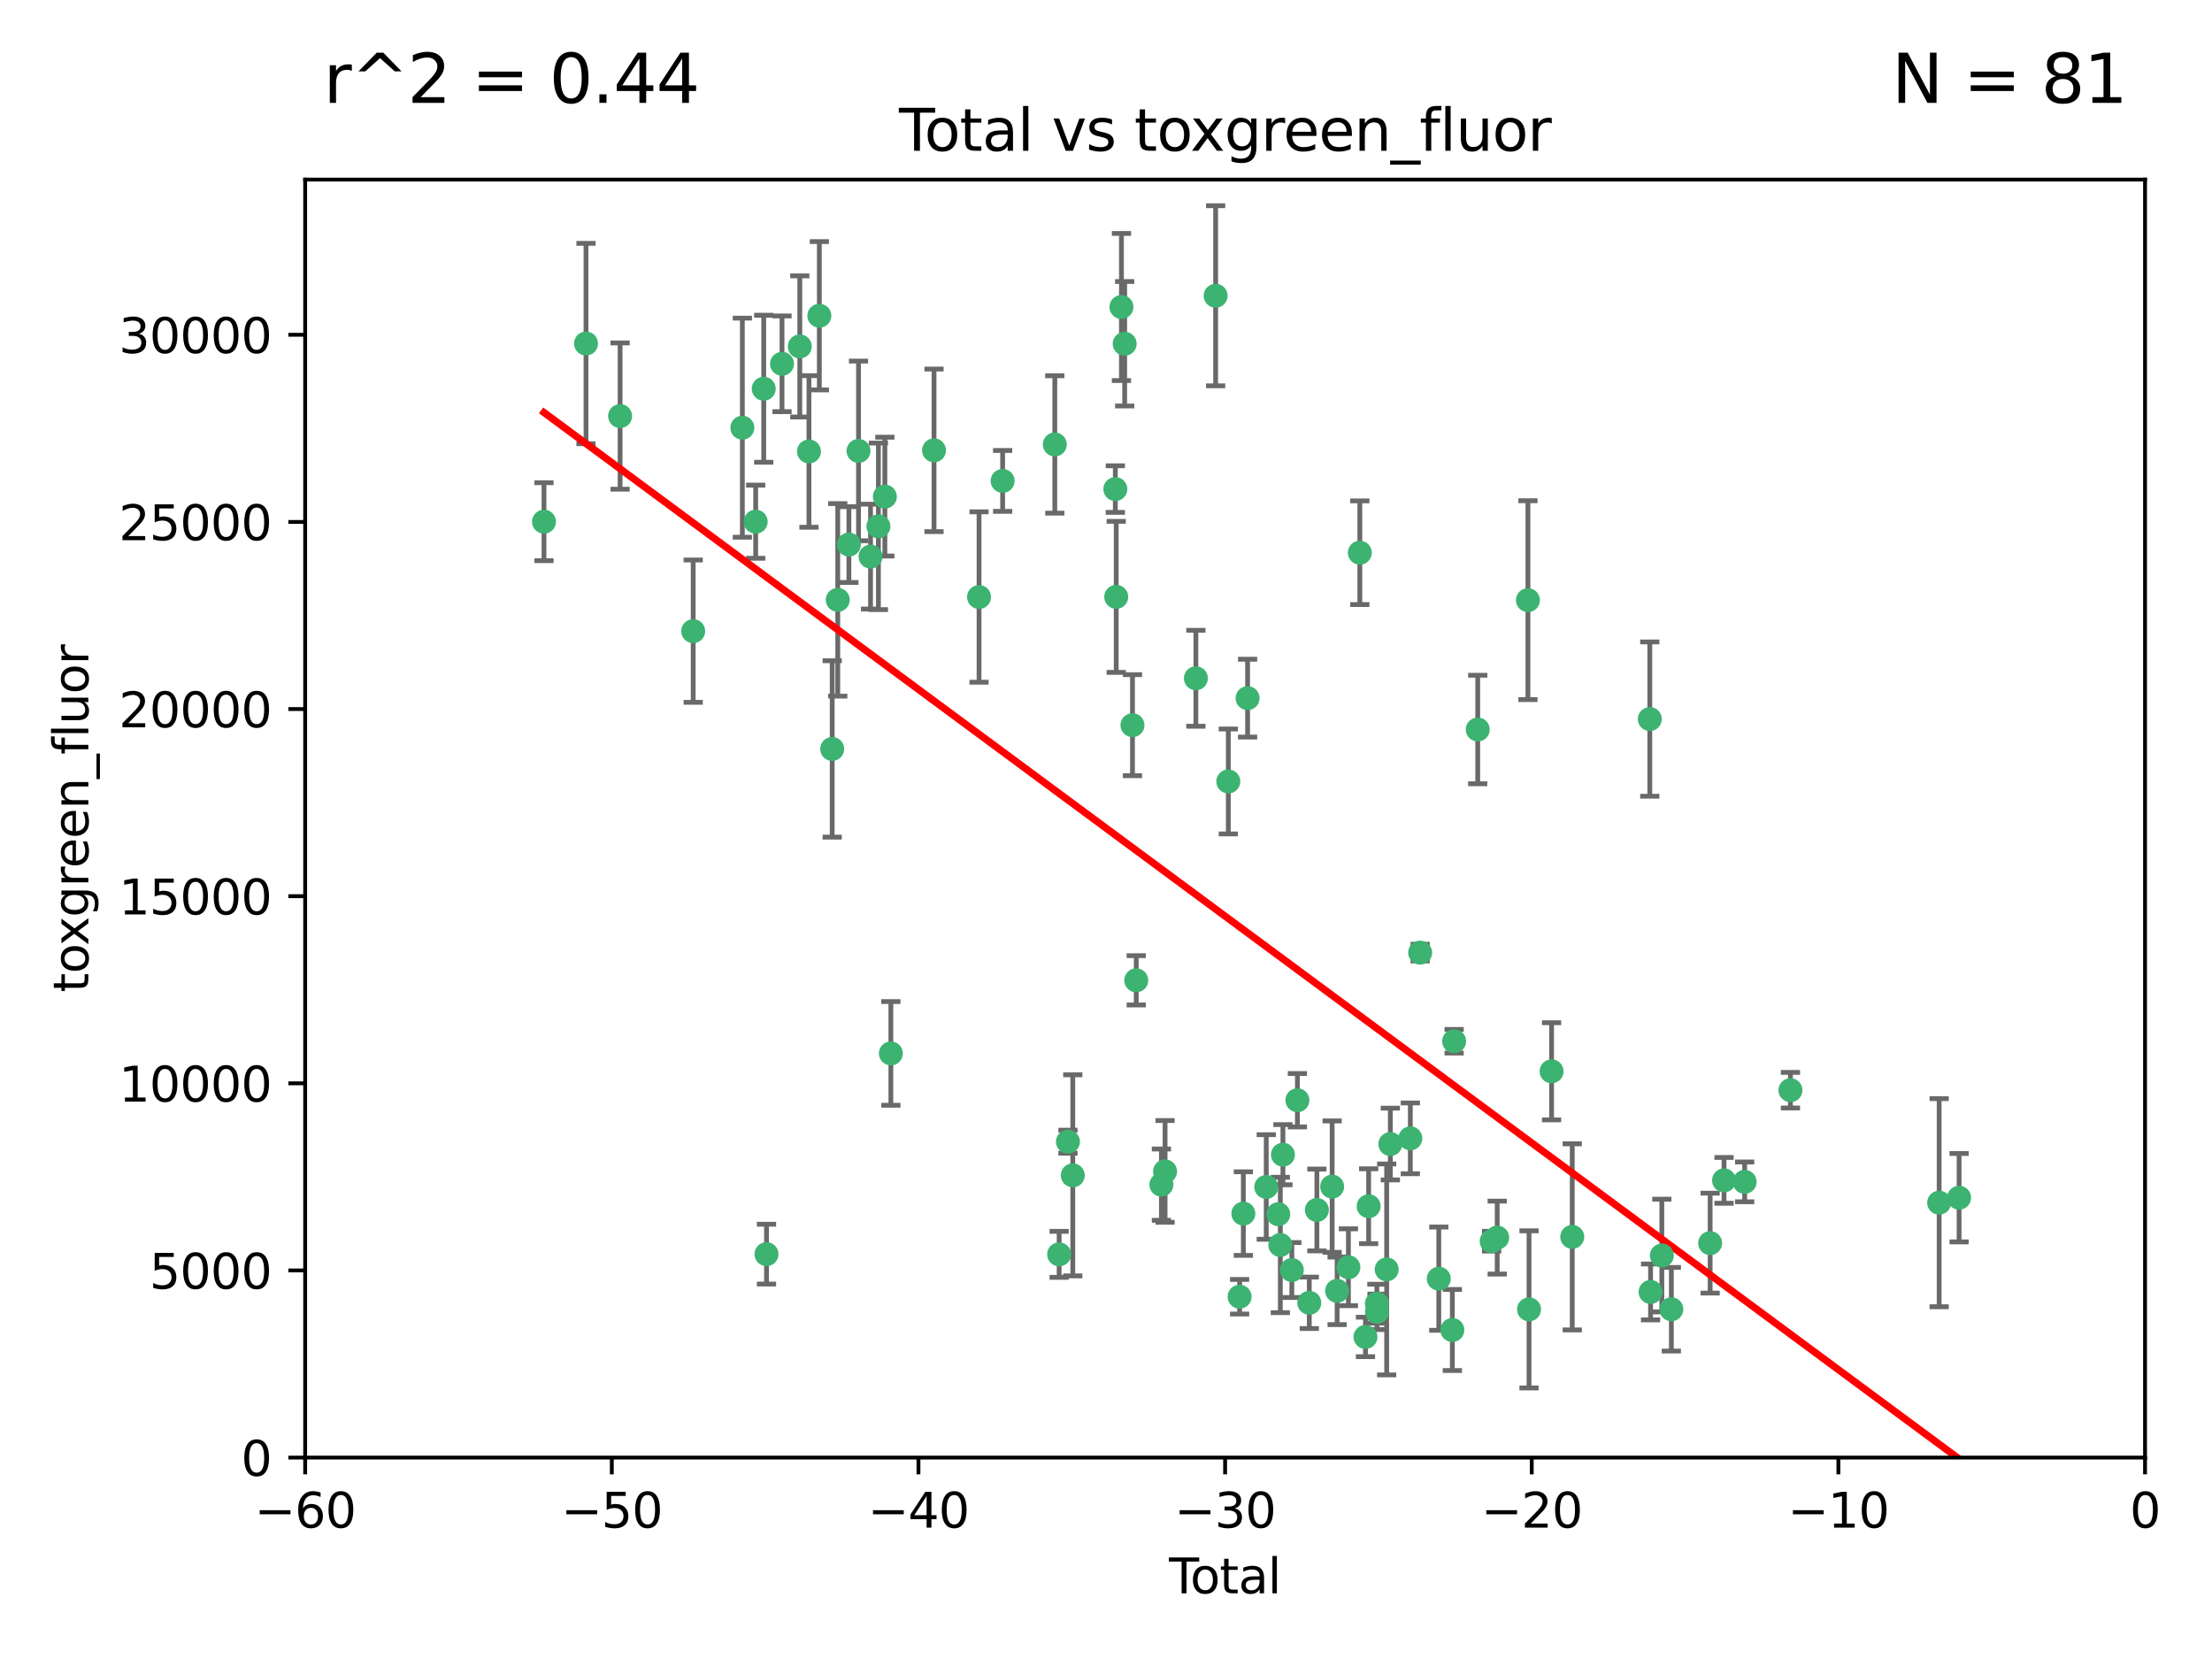 <?xml version="1.0" encoding="utf-8" standalone="no"?>
<!DOCTYPE svg PUBLIC "-//W3C//DTD SVG 1.1//EN"
  "http://www.w3.org/Graphics/SVG/1.1/DTD/svg11.dtd">
<svg xmlns:xlink="http://www.w3.org/1999/xlink" width="460.8pt" height="345.6pt" viewBox="0 0 460.8 345.6" xmlns="http://www.w3.org/2000/svg" version="1.1">
 <defs>
  <style type="text/css">*{stroke-linejoin: round; stroke-linecap: butt}</style>
 </defs>
 <g id="figure_1">
  <g id="patch_1">
   <path d="M 0 345.6 
L 460.8 345.6 
L 460.8 0 
L 0 0 
z
" style="fill: #ffffff"/>
  </g>
  <g id="axes_1">
   <g id="patch_2">
    <path d="M 63.571 303.64 
L 446.85 303.64 
L 446.85 37.411 
L 63.571 37.411 
z
" style="fill: #ffffff"/>
   </g>
   <g id="PathCollection_1">
    <defs>
     <path id="me6b0728fc7" d="M 0 1.118 
C 0.297 1.118 0.581 1 0.791 0.791 
C 1 0.581 1.118 0.297 1.118 0 
C 1.118 -0.297 1 -0.581 0.791 -0.791 
C 0.581 -1 0.297 -1.118 0 -1.118 
C -0.297 -1.118 -0.581 -1 -0.791 -0.791 
C -1 -0.581 -1.118 -0.297 -1.118 0 
C -1.118 0.297 -1 0.581 -0.791 0.791 
C -0.581 1 -0.297 1.118 0 1.118 
z
" style="stroke: #3cb371"/>
    </defs>
    <g clip-path="url(#p6dedb3dd3d)">
     <use xlink:href="#me6b0728fc7" x="113.324" y="108.677" style="fill: #3cb371; stroke: #3cb371"/>
     <use xlink:href="#me6b0728fc7" x="122.075" y="71.562" style="fill: #3cb371; stroke: #3cb371"/>
     <use xlink:href="#me6b0728fc7" x="129.178" y="86.676" style="fill: #3cb371; stroke: #3cb371"/>
     <use xlink:href="#me6b0728fc7" x="144.404" y="131.48" style="fill: #3cb371; stroke: #3cb371"/>
     <use xlink:href="#me6b0728fc7" x="154.646" y="89.097" style="fill: #3cb371; stroke: #3cb371"/>
     <use xlink:href="#me6b0728fc7" x="157.422" y="108.676" style="fill: #3cb371; stroke: #3cb371"/>
     <use xlink:href="#me6b0728fc7" x="159.1" y="80.98" style="fill: #3cb371; stroke: #3cb371"/>
     <use xlink:href="#me6b0728fc7" x="159.676" y="261.259" style="fill: #3cb371; stroke: #3cb371"/>
     <use xlink:href="#me6b0728fc7" x="162.908" y="75.786" style="fill: #3cb371; stroke: #3cb371"/>
     <use xlink:href="#me6b0728fc7" x="166.614" y="72.167" style="fill: #3cb371; stroke: #3cb371"/>
     <use xlink:href="#me6b0728fc7" x="168.522" y="94.046" style="fill: #3cb371; stroke: #3cb371"/>
     <use xlink:href="#me6b0728fc7" x="170.683" y="65.773" style="fill: #3cb371; stroke: #3cb371"/>
     <use xlink:href="#me6b0728fc7" x="173.36" y="156.019" style="fill: #3cb371; stroke: #3cb371"/>
     <use xlink:href="#me6b0728fc7" x="174.52" y="124.965" style="fill: #3cb371; stroke: #3cb371"/>
     <use xlink:href="#me6b0728fc7" x="176.84" y="113.441" style="fill: #3cb371; stroke: #3cb371"/>
     <use xlink:href="#me6b0728fc7" x="178.846" y="93.933" style="fill: #3cb371; stroke: #3cb371"/>
     <use xlink:href="#me6b0728fc7" x="181.35" y="115.953" style="fill: #3cb371; stroke: #3cb371"/>
     <use xlink:href="#me6b0728fc7" x="182.989" y="109.646" style="fill: #3cb371; stroke: #3cb371"/>
     <use xlink:href="#me6b0728fc7" x="184.332" y="103.453" style="fill: #3cb371; stroke: #3cb371"/>
     <use xlink:href="#me6b0728fc7" x="185.582" y="219.448" style="fill: #3cb371; stroke: #3cb371"/>
     <use xlink:href="#me6b0728fc7" x="194.574" y="93.812" style="fill: #3cb371; stroke: #3cb371"/>
     <use xlink:href="#me6b0728fc7" x="203.952" y="124.367" style="fill: #3cb371; stroke: #3cb371"/>
     <use xlink:href="#me6b0728fc7" x="208.867" y="100.184" style="fill: #3cb371; stroke: #3cb371"/>
     <use xlink:href="#me6b0728fc7" x="219.736" y="92.588" style="fill: #3cb371; stroke: #3cb371"/>
     <use xlink:href="#me6b0728fc7" x="220.638" y="261.303" style="fill: #3cb371; stroke: #3cb371"/>
     <use xlink:href="#me6b0728fc7" x="222.475" y="237.833" style="fill: #3cb371; stroke: #3cb371"/>
     <use xlink:href="#me6b0728fc7" x="223.48" y="244.844" style="fill: #3cb371; stroke: #3cb371"/>
     <use xlink:href="#me6b0728fc7" x="232.345" y="101.886" style="fill: #3cb371; stroke: #3cb371"/>
     <use xlink:href="#me6b0728fc7" x="232.53" y="124.337" style="fill: #3cb371; stroke: #3cb371"/>
     <use xlink:href="#me6b0728fc7" x="233.617" y="63.953" style="fill: #3cb371; stroke: #3cb371"/>
     <use xlink:href="#me6b0728fc7" x="234.291" y="71.61" style="fill: #3cb371; stroke: #3cb371"/>
     <use xlink:href="#me6b0728fc7" x="235.917" y="151.067" style="fill: #3cb371; stroke: #3cb371"/>
     <use xlink:href="#me6b0728fc7" x="236.699" y="204.22" style="fill: #3cb371; stroke: #3cb371"/>
     <use xlink:href="#me6b0728fc7" x="241.942" y="246.787" style="fill: #3cb371; stroke: #3cb371"/>
     <use xlink:href="#me6b0728fc7" x="242.705" y="244.026" style="fill: #3cb371; stroke: #3cb371"/>
     <use xlink:href="#me6b0728fc7" x="249.123" y="141.297" style="fill: #3cb371; stroke: #3cb371"/>
     <use xlink:href="#me6b0728fc7" x="253.24" y="61.614" style="fill: #3cb371; stroke: #3cb371"/>
     <use xlink:href="#me6b0728fc7" x="255.878" y="162.792" style="fill: #3cb371; stroke: #3cb371"/>
     <use xlink:href="#me6b0728fc7" x="258.233" y="270.13" style="fill: #3cb371; stroke: #3cb371"/>
     <use xlink:href="#me6b0728fc7" x="259.013" y="252.814" style="fill: #3cb371; stroke: #3cb371"/>
     <use xlink:href="#me6b0728fc7" x="259.897" y="145.439" style="fill: #3cb371; stroke: #3cb371"/>
     <use xlink:href="#me6b0728fc7" x="263.785" y="247.267" style="fill: #3cb371; stroke: #3cb371"/>
     <use xlink:href="#me6b0728fc7" x="266.284" y="252.941" style="fill: #3cb371; stroke: #3cb371"/>
     <use xlink:href="#me6b0728fc7" x="266.715" y="259.35" style="fill: #3cb371; stroke: #3cb371"/>
     <use xlink:href="#me6b0728fc7" x="267.259" y="240.543" style="fill: #3cb371; stroke: #3cb371"/>
     <use xlink:href="#me6b0728fc7" x="269.11" y="264.57" style="fill: #3cb371; stroke: #3cb371"/>
     <use xlink:href="#me6b0728fc7" x="270.272" y="229.198" style="fill: #3cb371; stroke: #3cb371"/>
     <use xlink:href="#me6b0728fc7" x="272.749" y="271.4" style="fill: #3cb371; stroke: #3cb371"/>
     <use xlink:href="#me6b0728fc7" x="274.329" y="252.059" style="fill: #3cb371; stroke: #3cb371"/>
     <use xlink:href="#me6b0728fc7" x="277.512" y="247.195" style="fill: #3cb371; stroke: #3cb371"/>
     <use xlink:href="#me6b0728fc7" x="278.547" y="268.906" style="fill: #3cb371; stroke: #3cb371"/>
     <use xlink:href="#me6b0728fc7" x="280.898" y="263.993" style="fill: #3cb371; stroke: #3cb371"/>
     <use xlink:href="#me6b0728fc7" x="283.277" y="115.142" style="fill: #3cb371; stroke: #3cb371"/>
     <use xlink:href="#me6b0728fc7" x="284.454" y="278.508" style="fill: #3cb371; stroke: #3cb371"/>
     <use xlink:href="#me6b0728fc7" x="285.113" y="251.277" style="fill: #3cb371; stroke: #3cb371"/>
     <use xlink:href="#me6b0728fc7" x="286.83" y="271.584" style="fill: #3cb371; stroke: #3cb371"/>
     <use xlink:href="#me6b0728fc7" x="286.857" y="273.278" style="fill: #3cb371; stroke: #3cb371"/>
     <use xlink:href="#me6b0728fc7" x="288.87" y="264.442" style="fill: #3cb371; stroke: #3cb371"/>
     <use xlink:href="#me6b0728fc7" x="289.632" y="238.323" style="fill: #3cb371; stroke: #3cb371"/>
     <use xlink:href="#me6b0728fc7" x="293.798" y="237.139" style="fill: #3cb371; stroke: #3cb371"/>
     <use xlink:href="#me6b0728fc7" x="295.844" y="198.449" style="fill: #3cb371; stroke: #3cb371"/>
     <use xlink:href="#me6b0728fc7" x="299.727" y="266.371" style="fill: #3cb371; stroke: #3cb371"/>
     <use xlink:href="#me6b0728fc7" x="302.549" y="277.063" style="fill: #3cb371; stroke: #3cb371"/>
     <use xlink:href="#me6b0728fc7" x="302.924" y="216.908" style="fill: #3cb371; stroke: #3cb371"/>
     <use xlink:href="#me6b0728fc7" x="307.838" y="151.97" style="fill: #3cb371; stroke: #3cb371"/>
     <use xlink:href="#me6b0728fc7" x="310.734" y="258.565" style="fill: #3cb371; stroke: #3cb371"/>
     <use xlink:href="#me6b0728fc7" x="311.894" y="257.812" style="fill: #3cb371; stroke: #3cb371"/>
     <use xlink:href="#me6b0728fc7" x="318.296" y="125.024" style="fill: #3cb371; stroke: #3cb371"/>
     <use xlink:href="#me6b0728fc7" x="318.526" y="272.768" style="fill: #3cb371; stroke: #3cb371"/>
     <use xlink:href="#me6b0728fc7" x="323.223" y="223.176" style="fill: #3cb371; stroke: #3cb371"/>
     <use xlink:href="#me6b0728fc7" x="327.528" y="257.661" style="fill: #3cb371; stroke: #3cb371"/>
     <use xlink:href="#me6b0728fc7" x="343.683" y="149.795" style="fill: #3cb371; stroke: #3cb371"/>
     <use xlink:href="#me6b0728fc7" x="343.846" y="269.137" style="fill: #3cb371; stroke: #3cb371"/>
     <use xlink:href="#me6b0728fc7" x="346.19" y="261.551" style="fill: #3cb371; stroke: #3cb371"/>
     <use xlink:href="#me6b0728fc7" x="348.174" y="272.741" style="fill: #3cb371; stroke: #3cb371"/>
     <use xlink:href="#me6b0728fc7" x="356.254" y="258.966" style="fill: #3cb371; stroke: #3cb371"/>
     <use xlink:href="#me6b0728fc7" x="359.15" y="245.892" style="fill: #3cb371; stroke: #3cb371"/>
     <use xlink:href="#me6b0728fc7" x="363.442" y="246.204" style="fill: #3cb371; stroke: #3cb371"/>
     <use xlink:href="#me6b0728fc7" x="372.98" y="227.107" style="fill: #3cb371; stroke: #3cb371"/>
     <use xlink:href="#me6b0728fc7" x="403.96" y="250.544" style="fill: #3cb371; stroke: #3cb371"/>
     <use xlink:href="#me6b0728fc7" x="408.113" y="249.505" style="fill: #3cb371; stroke: #3cb371"/>
    </g>
   </g>
   <g id="matplotlib.axis_1">
    <g id="xtick_1">
     <g id="line2d_1">
      <defs>
       <path id="m395bf20c8e" d="M 0 0 
L 0 3.5 
" style="stroke: #000000; stroke-width: 0.8"/>
      </defs>
      <g>
       <use xlink:href="#m395bf20c8e" x="63.571" y="303.64" style="stroke: #000000; stroke-width: 0.8"/>
      </g>
     </g>
     <g id="text_1">
      <!-- −60 -->
      <g transform="translate(53.019 318.238)scale(0.1 -0.1)">
       <defs>
        <path id="DejaVuSans-2212" d="M 678 2272 
L 4684 2272 
L 4684 1741 
L 678 1741 
L 678 2272 
z
" transform="scale(0.016)"/>
        <path id="DejaVuSans-36" d="M 2113 2584 
Q 1688 2584 1439 2293 
Q 1191 2003 1191 1497 
Q 1191 994 1439 701 
Q 1688 409 2113 409 
Q 2538 409 2786 701 
Q 3034 994 3034 1497 
Q 3034 2003 2786 2293 
Q 2538 2584 2113 2584 
z
M 3366 4563 
L 3366 3988 
Q 3128 4100 2886 4159 
Q 2644 4219 2406 4219 
Q 1781 4219 1451 3797 
Q 1122 3375 1075 2522 
Q 1259 2794 1537 2939 
Q 1816 3084 2150 3084 
Q 2853 3084 3261 2657 
Q 3669 2231 3669 1497 
Q 3669 778 3244 343 
Q 2819 -91 2113 -91 
Q 1303 -91 875 529 
Q 447 1150 447 2328 
Q 447 3434 972 4092 
Q 1497 4750 2381 4750 
Q 2619 4750 2861 4703 
Q 3103 4656 3366 4563 
z
" transform="scale(0.016)"/>
        <path id="DejaVuSans-30" d="M 2034 4250 
Q 1547 4250 1301 3770 
Q 1056 3291 1056 2328 
Q 1056 1369 1301 889 
Q 1547 409 2034 409 
Q 2525 409 2770 889 
Q 3016 1369 3016 2328 
Q 3016 3291 2770 3770 
Q 2525 4250 2034 4250 
z
M 2034 4750 
Q 2819 4750 3233 4129 
Q 3647 3509 3647 2328 
Q 3647 1150 3233 529 
Q 2819 -91 2034 -91 
Q 1250 -91 836 529 
Q 422 1150 422 2328 
Q 422 3509 836 4129 
Q 1250 4750 2034 4750 
z
" transform="scale(0.016)"/>
       </defs>
       <use xlink:href="#DejaVuSans-2212"/>
       <use xlink:href="#DejaVuSans-36" x="83.789"/>
       <use xlink:href="#DejaVuSans-30" x="147.412"/>
      </g>
     </g>
    </g>
    <g id="xtick_2">
     <g id="line2d_2">
      <g>
       <use xlink:href="#m395bf20c8e" x="127.451" y="303.64" style="stroke: #000000; stroke-width: 0.8"/>
      </g>
     </g>
     <g id="text_2">
      <!-- −50 -->
      <g transform="translate(116.899 318.238)scale(0.1 -0.1)">
       <defs>
        <path id="DejaVuSans-35" d="M 691 4666 
L 3169 4666 
L 3169 4134 
L 1269 4134 
L 1269 2991 
Q 1406 3038 1543 3061 
Q 1681 3084 1819 3084 
Q 2600 3084 3056 2656 
Q 3513 2228 3513 1497 
Q 3513 744 3044 326 
Q 2575 -91 1722 -91 
Q 1428 -91 1123 -41 
Q 819 9 494 109 
L 494 744 
Q 775 591 1075 516 
Q 1375 441 1709 441 
Q 2250 441 2565 725 
Q 2881 1009 2881 1497 
Q 2881 1984 2565 2268 
Q 2250 2553 1709 2553 
Q 1456 2553 1204 2497 
Q 953 2441 691 2322 
L 691 4666 
z
" transform="scale(0.016)"/>
       </defs>
       <use xlink:href="#DejaVuSans-2212"/>
       <use xlink:href="#DejaVuSans-35" x="83.789"/>
       <use xlink:href="#DejaVuSans-30" x="147.412"/>
      </g>
     </g>
    </g>
    <g id="xtick_3">
     <g id="line2d_3">
      <g>
       <use xlink:href="#m395bf20c8e" x="191.331" y="303.64" style="stroke: #000000; stroke-width: 0.8"/>
      </g>
     </g>
     <g id="text_3">
      <!-- −40 -->
      <g transform="translate(180.778 318.238)scale(0.1 -0.1)">
       <defs>
        <path id="DejaVuSans-34" d="M 2419 4116 
L 825 1625 
L 2419 1625 
L 2419 4116 
z
M 2253 4666 
L 3047 4666 
L 3047 1625 
L 3713 1625 
L 3713 1100 
L 3047 1100 
L 3047 0 
L 2419 0 
L 2419 1100 
L 313 1100 
L 313 1709 
L 2253 4666 
z
" transform="scale(0.016)"/>
       </defs>
       <use xlink:href="#DejaVuSans-2212"/>
       <use xlink:href="#DejaVuSans-34" x="83.789"/>
       <use xlink:href="#DejaVuSans-30" x="147.412"/>
      </g>
     </g>
    </g>
    <g id="xtick_4">
     <g id="line2d_4">
      <g>
       <use xlink:href="#m395bf20c8e" x="255.211" y="303.64" style="stroke: #000000; stroke-width: 0.8"/>
      </g>
     </g>
     <g id="text_4">
      <!-- −30 -->
      <g transform="translate(244.658 318.238)scale(0.1 -0.1)">
       <defs>
        <path id="DejaVuSans-33" d="M 2597 2516 
Q 3050 2419 3304 2112 
Q 3559 1806 3559 1356 
Q 3559 666 3084 287 
Q 2609 -91 1734 -91 
Q 1441 -91 1130 -33 
Q 819 25 488 141 
L 488 750 
Q 750 597 1062 519 
Q 1375 441 1716 441 
Q 2309 441 2620 675 
Q 2931 909 2931 1356 
Q 2931 1769 2642 2001 
Q 2353 2234 1838 2234 
L 1294 2234 
L 1294 2753 
L 1863 2753 
Q 2328 2753 2575 2939 
Q 2822 3125 2822 3475 
Q 2822 3834 2567 4026 
Q 2313 4219 1838 4219 
Q 1578 4219 1281 4162 
Q 984 4106 628 3988 
L 628 4550 
Q 988 4650 1302 4700 
Q 1616 4750 1894 4750 
Q 2613 4750 3031 4423 
Q 3450 4097 3450 3541 
Q 3450 3153 3228 2886 
Q 3006 2619 2597 2516 
z
" transform="scale(0.016)"/>
       </defs>
       <use xlink:href="#DejaVuSans-2212"/>
       <use xlink:href="#DejaVuSans-33" x="83.789"/>
       <use xlink:href="#DejaVuSans-30" x="147.412"/>
      </g>
     </g>
    </g>
    <g id="xtick_5">
     <g id="line2d_5">
      <g>
       <use xlink:href="#m395bf20c8e" x="319.09" y="303.64" style="stroke: #000000; stroke-width: 0.8"/>
      </g>
     </g>
     <g id="text_5">
      <!-- −20 -->
      <g transform="translate(308.538 318.238)scale(0.1 -0.1)">
       <defs>
        <path id="DejaVuSans-32" d="M 1228 531 
L 3431 531 
L 3431 0 
L 469 0 
L 469 531 
Q 828 903 1448 1529 
Q 2069 2156 2228 2338 
Q 2531 2678 2651 2914 
Q 2772 3150 2772 3378 
Q 2772 3750 2511 3984 
Q 2250 4219 1831 4219 
Q 1534 4219 1204 4116 
Q 875 4013 500 3803 
L 500 4441 
Q 881 4594 1212 4672 
Q 1544 4750 1819 4750 
Q 2544 4750 2975 4387 
Q 3406 4025 3406 3419 
Q 3406 3131 3298 2873 
Q 3191 2616 2906 2266 
Q 2828 2175 2409 1742 
Q 1991 1309 1228 531 
z
" transform="scale(0.016)"/>
       </defs>
       <use xlink:href="#DejaVuSans-2212"/>
       <use xlink:href="#DejaVuSans-32" x="83.789"/>
       <use xlink:href="#DejaVuSans-30" x="147.412"/>
      </g>
     </g>
    </g>
    <g id="xtick_6">
     <g id="line2d_6">
      <g>
       <use xlink:href="#m395bf20c8e" x="382.97" y="303.64" style="stroke: #000000; stroke-width: 0.8"/>
      </g>
     </g>
     <g id="text_6">
      <!-- −10 -->
      <g transform="translate(372.418 318.238)scale(0.1 -0.1)">
       <defs>
        <path id="DejaVuSans-31" d="M 794 531 
L 1825 531 
L 1825 4091 
L 703 3866 
L 703 4441 
L 1819 4666 
L 2450 4666 
L 2450 531 
L 3481 531 
L 3481 0 
L 794 0 
L 794 531 
z
" transform="scale(0.016)"/>
       </defs>
       <use xlink:href="#DejaVuSans-2212"/>
       <use xlink:href="#DejaVuSans-31" x="83.789"/>
       <use xlink:href="#DejaVuSans-30" x="147.412"/>
      </g>
     </g>
    </g>
    <g id="xtick_7">
     <g id="line2d_7">
      <g>
       <use xlink:href="#m395bf20c8e" x="446.85" y="303.64" style="stroke: #000000; stroke-width: 0.8"/>
      </g>
     </g>
     <g id="text_7">
      <!-- 0 -->
      <g transform="translate(443.669 318.238)scale(0.1 -0.1)">
       <use xlink:href="#DejaVuSans-30"/>
      </g>
     </g>
    </g>
    <g id="text_8">
     <!-- Total -->
     <g transform="translate(243.534 331.917)scale(0.1 -0.1)">
      <defs>
       <path id="DejaVuSans-54" d="M -19 4666 
L 3928 4666 
L 3928 4134 
L 2272 4134 
L 2272 0 
L 1638 0 
L 1638 4134 
L -19 4134 
L -19 4666 
z
" transform="scale(0.016)"/>
       <path id="DejaVuSans-6f" d="M 1959 3097 
Q 1497 3097 1228 2736 
Q 959 2375 959 1747 
Q 959 1119 1226 758 
Q 1494 397 1959 397 
Q 2419 397 2687 759 
Q 2956 1122 2956 1747 
Q 2956 2369 2687 2733 
Q 2419 3097 1959 3097 
z
M 1959 3584 
Q 2709 3584 3137 3096 
Q 3566 2609 3566 1747 
Q 3566 888 3137 398 
Q 2709 -91 1959 -91 
Q 1206 -91 779 398 
Q 353 888 353 1747 
Q 353 2609 779 3096 
Q 1206 3584 1959 3584 
z
" transform="scale(0.016)"/>
       <path id="DejaVuSans-74" d="M 1172 4494 
L 1172 3500 
L 2356 3500 
L 2356 3053 
L 1172 3053 
L 1172 1153 
Q 1172 725 1289 603 
Q 1406 481 1766 481 
L 2356 481 
L 2356 0 
L 1766 0 
Q 1100 0 847 248 
Q 594 497 594 1153 
L 594 3053 
L 172 3053 
L 172 3500 
L 594 3500 
L 594 4494 
L 1172 4494 
z
" transform="scale(0.016)"/>
       <path id="DejaVuSans-61" d="M 2194 1759 
Q 1497 1759 1228 1600 
Q 959 1441 959 1056 
Q 959 750 1161 570 
Q 1363 391 1709 391 
Q 2188 391 2477 730 
Q 2766 1069 2766 1631 
L 2766 1759 
L 2194 1759 
z
M 3341 1997 
L 3341 0 
L 2766 0 
L 2766 531 
Q 2569 213 2275 61 
Q 1981 -91 1556 -91 
Q 1019 -91 701 211 
Q 384 513 384 1019 
Q 384 1609 779 1909 
Q 1175 2209 1959 2209 
L 2766 2209 
L 2766 2266 
Q 2766 2663 2505 2880 
Q 2244 3097 1772 3097 
Q 1472 3097 1187 3025 
Q 903 2953 641 2809 
L 641 3341 
Q 956 3463 1253 3523 
Q 1550 3584 1831 3584 
Q 2591 3584 2966 3190 
Q 3341 2797 3341 1997 
z
" transform="scale(0.016)"/>
       <path id="DejaVuSans-6c" d="M 603 4863 
L 1178 4863 
L 1178 0 
L 603 0 
L 603 4863 
z
" transform="scale(0.016)"/>
      </defs>
      <use xlink:href="#DejaVuSans-54"/>
      <use xlink:href="#DejaVuSans-6f" x="44.084"/>
      <use xlink:href="#DejaVuSans-74" x="105.266"/>
      <use xlink:href="#DejaVuSans-61" x="144.475"/>
      <use xlink:href="#DejaVuSans-6c" x="205.754"/>
     </g>
    </g>
   </g>
   <g id="matplotlib.axis_2">
    <g id="ytick_1">
     <g id="line2d_8">
      <defs>
       <path id="mf44aea06c8" d="M 0 0 
L -3.5 0 
" style="stroke: #000000; stroke-width: 0.8"/>
      </defs>
      <g>
       <use xlink:href="#mf44aea06c8" x="63.571" y="303.64" style="stroke: #000000; stroke-width: 0.8"/>
      </g>
     </g>
     <g id="text_9">
      <!-- 0 -->
      <g transform="translate(50.209 307.439)scale(0.1 -0.1)">
       <use xlink:href="#DejaVuSans-30"/>
      </g>
     </g>
    </g>
    <g id="ytick_2">
     <g id="line2d_9">
      <g>
       <use xlink:href="#mf44aea06c8" x="63.571" y="264.657" style="stroke: #000000; stroke-width: 0.8"/>
      </g>
     </g>
     <g id="text_10">
      <!-- 5000 -->
      <g transform="translate(31.121 268.457)scale(0.1 -0.1)">
       <use xlink:href="#DejaVuSans-35"/>
       <use xlink:href="#DejaVuSans-30" x="63.623"/>
       <use xlink:href="#DejaVuSans-30" x="127.246"/>
       <use xlink:href="#DejaVuSans-30" x="190.869"/>
      </g>
     </g>
    </g>
    <g id="ytick_3">
     <g id="line2d_10">
      <g>
       <use xlink:href="#mf44aea06c8" x="63.571" y="225.675" style="stroke: #000000; stroke-width: 0.8"/>
      </g>
     </g>
     <g id="text_11">
      <!-- 10000 -->
      <g transform="translate(24.759 229.474)scale(0.1 -0.1)">
       <use xlink:href="#DejaVuSans-31"/>
       <use xlink:href="#DejaVuSans-30" x="63.623"/>
       <use xlink:href="#DejaVuSans-30" x="127.246"/>
       <use xlink:href="#DejaVuSans-30" x="190.869"/>
       <use xlink:href="#DejaVuSans-30" x="254.492"/>
      </g>
     </g>
    </g>
    <g id="ytick_4">
     <g id="line2d_11">
      <g>
       <use xlink:href="#mf44aea06c8" x="63.571" y="186.692" style="stroke: #000000; stroke-width: 0.8"/>
      </g>
     </g>
     <g id="text_12">
      <!-- 15000 -->
      <g transform="translate(24.759 190.492)scale(0.1 -0.1)">
       <use xlink:href="#DejaVuSans-31"/>
       <use xlink:href="#DejaVuSans-35" x="63.623"/>
       <use xlink:href="#DejaVuSans-30" x="127.246"/>
       <use xlink:href="#DejaVuSans-30" x="190.869"/>
       <use xlink:href="#DejaVuSans-30" x="254.492"/>
      </g>
     </g>
    </g>
    <g id="ytick_5">
     <g id="line2d_12">
      <g>
       <use xlink:href="#mf44aea06c8" x="63.571" y="147.71" style="stroke: #000000; stroke-width: 0.8"/>
      </g>
     </g>
     <g id="text_13">
      <!-- 20000 -->
      <g transform="translate(24.759 151.509)scale(0.1 -0.1)">
       <use xlink:href="#DejaVuSans-32"/>
       <use xlink:href="#DejaVuSans-30" x="63.623"/>
       <use xlink:href="#DejaVuSans-30" x="127.246"/>
       <use xlink:href="#DejaVuSans-30" x="190.869"/>
       <use xlink:href="#DejaVuSans-30" x="254.492"/>
      </g>
     </g>
    </g>
    <g id="ytick_6">
     <g id="line2d_13">
      <g>
       <use xlink:href="#mf44aea06c8" x="63.571" y="108.727" style="stroke: #000000; stroke-width: 0.8"/>
      </g>
     </g>
     <g id="text_14">
      <!-- 25000 -->
      <g transform="translate(24.759 112.527)scale(0.1 -0.1)">
       <use xlink:href="#DejaVuSans-32"/>
       <use xlink:href="#DejaVuSans-35" x="63.623"/>
       <use xlink:href="#DejaVuSans-30" x="127.246"/>
       <use xlink:href="#DejaVuSans-30" x="190.869"/>
       <use xlink:href="#DejaVuSans-30" x="254.492"/>
      </g>
     </g>
    </g>
    <g id="ytick_7">
     <g id="line2d_14">
      <g>
       <use xlink:href="#mf44aea06c8" x="63.571" y="69.745" style="stroke: #000000; stroke-width: 0.8"/>
      </g>
     </g>
     <g id="text_15">
      <!-- 30000 -->
      <g transform="translate(24.759 73.544)scale(0.1 -0.1)">
       <use xlink:href="#DejaVuSans-33"/>
       <use xlink:href="#DejaVuSans-30" x="63.623"/>
       <use xlink:href="#DejaVuSans-30" x="127.246"/>
       <use xlink:href="#DejaVuSans-30" x="190.869"/>
       <use xlink:href="#DejaVuSans-30" x="254.492"/>
      </g>
     </g>
    </g>
    <g id="text_16">
     <!-- toxgreen_fluor -->
     <g transform="translate(18.401 206.72)rotate(-90)scale(0.1 -0.1)">
      <defs>
       <path id="DejaVuSans-78" d="M 3513 3500 
L 2247 1797 
L 3578 0 
L 2900 0 
L 1881 1375 
L 863 0 
L 184 0 
L 1544 1831 
L 300 3500 
L 978 3500 
L 1906 2253 
L 2834 3500 
L 3513 3500 
z
" transform="scale(0.016)"/>
       <path id="DejaVuSans-67" d="M 2906 1791 
Q 2906 2416 2648 2759 
Q 2391 3103 1925 3103 
Q 1463 3103 1205 2759 
Q 947 2416 947 1791 
Q 947 1169 1205 825 
Q 1463 481 1925 481 
Q 2391 481 2648 825 
Q 2906 1169 2906 1791 
z
M 3481 434 
Q 3481 -459 3084 -895 
Q 2688 -1331 1869 -1331 
Q 1566 -1331 1297 -1286 
Q 1028 -1241 775 -1147 
L 775 -588 
Q 1028 -725 1275 -790 
Q 1522 -856 1778 -856 
Q 2344 -856 2625 -561 
Q 2906 -266 2906 331 
L 2906 616 
Q 2728 306 2450 153 
Q 2172 0 1784 0 
Q 1141 0 747 490 
Q 353 981 353 1791 
Q 353 2603 747 3093 
Q 1141 3584 1784 3584 
Q 2172 3584 2450 3431 
Q 2728 3278 2906 2969 
L 2906 3500 
L 3481 3500 
L 3481 434 
z
" transform="scale(0.016)"/>
       <path id="DejaVuSans-72" d="M 2631 2963 
Q 2534 3019 2420 3045 
Q 2306 3072 2169 3072 
Q 1681 3072 1420 2755 
Q 1159 2438 1159 1844 
L 1159 0 
L 581 0 
L 581 3500 
L 1159 3500 
L 1159 2956 
Q 1341 3275 1631 3429 
Q 1922 3584 2338 3584 
Q 2397 3584 2469 3576 
Q 2541 3569 2628 3553 
L 2631 2963 
z
" transform="scale(0.016)"/>
       <path id="DejaVuSans-65" d="M 3597 1894 
L 3597 1613 
L 953 1613 
Q 991 1019 1311 708 
Q 1631 397 2203 397 
Q 2534 397 2845 478 
Q 3156 559 3463 722 
L 3463 178 
Q 3153 47 2828 -22 
Q 2503 -91 2169 -91 
Q 1331 -91 842 396 
Q 353 884 353 1716 
Q 353 2575 817 3079 
Q 1281 3584 2069 3584 
Q 2775 3584 3186 3129 
Q 3597 2675 3597 1894 
z
M 3022 2063 
Q 3016 2534 2758 2815 
Q 2500 3097 2075 3097 
Q 1594 3097 1305 2825 
Q 1016 2553 972 2059 
L 3022 2063 
z
" transform="scale(0.016)"/>
       <path id="DejaVuSans-6e" d="M 3513 2113 
L 3513 0 
L 2938 0 
L 2938 2094 
Q 2938 2591 2744 2837 
Q 2550 3084 2163 3084 
Q 1697 3084 1428 2787 
Q 1159 2491 1159 1978 
L 1159 0 
L 581 0 
L 581 3500 
L 1159 3500 
L 1159 2956 
Q 1366 3272 1645 3428 
Q 1925 3584 2291 3584 
Q 2894 3584 3203 3211 
Q 3513 2838 3513 2113 
z
" transform="scale(0.016)"/>
       <path id="DejaVuSans-5f" d="M 3263 -1063 
L 3263 -1509 
L -63 -1509 
L -63 -1063 
L 3263 -1063 
z
" transform="scale(0.016)"/>
       <path id="DejaVuSans-66" d="M 2375 4863 
L 2375 4384 
L 1825 4384 
Q 1516 4384 1395 4259 
Q 1275 4134 1275 3809 
L 1275 3500 
L 2222 3500 
L 2222 3053 
L 1275 3053 
L 1275 0 
L 697 0 
L 697 3053 
L 147 3053 
L 147 3500 
L 697 3500 
L 697 3744 
Q 697 4328 969 4595 
Q 1241 4863 1831 4863 
L 2375 4863 
z
" transform="scale(0.016)"/>
       <path id="DejaVuSans-75" d="M 544 1381 
L 544 3500 
L 1119 3500 
L 1119 1403 
Q 1119 906 1312 657 
Q 1506 409 1894 409 
Q 2359 409 2629 706 
Q 2900 1003 2900 1516 
L 2900 3500 
L 3475 3500 
L 3475 0 
L 2900 0 
L 2900 538 
Q 2691 219 2414 64 
Q 2138 -91 1772 -91 
Q 1169 -91 856 284 
Q 544 659 544 1381 
z
M 1991 3584 
L 1991 3584 
z
" transform="scale(0.016)"/>
      </defs>
      <use xlink:href="#DejaVuSans-74"/>
      <use xlink:href="#DejaVuSans-6f" x="39.209"/>
      <use xlink:href="#DejaVuSans-78" x="97.266"/>
      <use xlink:href="#DejaVuSans-67" x="156.445"/>
      <use xlink:href="#DejaVuSans-72" x="219.922"/>
      <use xlink:href="#DejaVuSans-65" x="258.785"/>
      <use xlink:href="#DejaVuSans-65" x="320.309"/>
      <use xlink:href="#DejaVuSans-6e" x="381.832"/>
      <use xlink:href="#DejaVuSans-5f" x="445.211"/>
      <use xlink:href="#DejaVuSans-66" x="495.211"/>
      <use xlink:href="#DejaVuSans-6c" x="530.416"/>
      <use xlink:href="#DejaVuSans-75" x="558.199"/>
      <use xlink:href="#DejaVuSans-6f" x="621.578"/>
      <use xlink:href="#DejaVuSans-72" x="682.76"/>
     </g>
    </g>
   </g>
   <g id="LineCollection_1">
    <path d="M 113.324 116.797 
L 113.324 100.557 
" clip-path="url(#p6dedb3dd3d)" style="fill: none; stroke: #696969"/>
    <path d="M 122.075 92.434 
L 122.075 50.691 
" clip-path="url(#p6dedb3dd3d)" style="fill: none; stroke: #696969"/>
    <path d="M 129.178 101.908 
L 129.178 71.444 
" clip-path="url(#p6dedb3dd3d)" style="fill: none; stroke: #696969"/>
    <path d="M 144.404 146.307 
L 144.404 116.654 
" clip-path="url(#p6dedb3dd3d)" style="fill: none; stroke: #696969"/>
    <path d="M 154.646 111.917 
L 154.646 66.277 
" clip-path="url(#p6dedb3dd3d)" style="fill: none; stroke: #696969"/>
    <path d="M 157.422 116.296 
L 157.422 101.057 
" clip-path="url(#p6dedb3dd3d)" style="fill: none; stroke: #696969"/>
    <path d="M 159.1 96.292 
L 159.1 65.668 
" clip-path="url(#p6dedb3dd3d)" style="fill: none; stroke: #696969"/>
    <path d="M 159.676 267.49 
L 159.676 255.028 
" clip-path="url(#p6dedb3dd3d)" style="fill: none; stroke: #696969"/>
    <path d="M 162.908 85.756 
L 162.908 65.815 
" clip-path="url(#p6dedb3dd3d)" style="fill: none; stroke: #696969"/>
    <path d="M 166.614 86.871 
L 166.614 57.463 
" clip-path="url(#p6dedb3dd3d)" style="fill: none; stroke: #696969"/>
    <path d="M 168.522 109.836 
L 168.522 78.257 
" clip-path="url(#p6dedb3dd3d)" style="fill: none; stroke: #696969"/>
    <path d="M 170.683 81.223 
L 170.683 50.323 
" clip-path="url(#p6dedb3dd3d)" style="fill: none; stroke: #696969"/>
    <path d="M 173.36 174.39 
L 173.36 137.647 
" clip-path="url(#p6dedb3dd3d)" style="fill: none; stroke: #696969"/>
    <path d="M 174.52 145.018 
L 174.52 104.912 
" clip-path="url(#p6dedb3dd3d)" style="fill: none; stroke: #696969"/>
    <path d="M 176.84 121.337 
L 176.84 105.546 
" clip-path="url(#p6dedb3dd3d)" style="fill: none; stroke: #696969"/>
    <path d="M 178.846 112.649 
L 178.846 75.218 
" clip-path="url(#p6dedb3dd3d)" style="fill: none; stroke: #696969"/>
    <path d="M 181.35 126.872 
L 181.35 105.035 
" clip-path="url(#p6dedb3dd3d)" style="fill: none; stroke: #696969"/>
    <path d="M 182.989 126.988 
L 182.989 92.305 
" clip-path="url(#p6dedb3dd3d)" style="fill: none; stroke: #696969"/>
    <path d="M 184.332 115.826 
L 184.332 91.08 
" clip-path="url(#p6dedb3dd3d)" style="fill: none; stroke: #696969"/>
    <path d="M 185.582 230.25 
L 185.582 208.646 
" clip-path="url(#p6dedb3dd3d)" style="fill: none; stroke: #696969"/>
    <path d="M 194.574 110.745 
L 194.574 76.878 
" clip-path="url(#p6dedb3dd3d)" style="fill: none; stroke: #696969"/>
    <path d="M 203.952 142.114 
L 203.952 106.621 
" clip-path="url(#p6dedb3dd3d)" style="fill: none; stroke: #696969"/>
    <path d="M 208.867 106.525 
L 208.867 93.844 
" clip-path="url(#p6dedb3dd3d)" style="fill: none; stroke: #696969"/>
    <path d="M 219.736 106.902 
L 219.736 78.274 
" clip-path="url(#p6dedb3dd3d)" style="fill: none; stroke: #696969"/>
    <path d="M 220.638 266.097 
L 220.638 256.51 
" clip-path="url(#p6dedb3dd3d)" style="fill: none; stroke: #696969"/>
    <path d="M 222.475 240.234 
L 222.475 235.431 
" clip-path="url(#p6dedb3dd3d)" style="fill: none; stroke: #696969"/>
    <path d="M 223.48 265.789 
L 223.48 223.9 
" clip-path="url(#p6dedb3dd3d)" style="fill: none; stroke: #696969"/>
    <path d="M 232.345 106.741 
L 232.345 97.032 
" clip-path="url(#p6dedb3dd3d)" style="fill: none; stroke: #696969"/>
    <path d="M 232.53 140.07 
L 232.53 108.604 
" clip-path="url(#p6dedb3dd3d)" style="fill: none; stroke: #696969"/>
    <path d="M 233.617 79.275 
L 233.617 48.63 
" clip-path="url(#p6dedb3dd3d)" style="fill: none; stroke: #696969"/>
    <path d="M 234.291 84.576 
L 234.291 58.645 
" clip-path="url(#p6dedb3dd3d)" style="fill: none; stroke: #696969"/>
    <path d="M 235.917 161.588 
L 235.917 140.547 
" clip-path="url(#p6dedb3dd3d)" style="fill: none; stroke: #696969"/>
    <path d="M 236.699 209.352 
L 236.699 199.087 
" clip-path="url(#p6dedb3dd3d)" style="fill: none; stroke: #696969"/>
    <path d="M 241.942 254.215 
L 241.942 239.358 
" clip-path="url(#p6dedb3dd3d)" style="fill: none; stroke: #696969"/>
    <path d="M 242.705 254.626 
L 242.705 233.426 
" clip-path="url(#p6dedb3dd3d)" style="fill: none; stroke: #696969"/>
    <path d="M 249.123 151.291 
L 249.123 131.303 
" clip-path="url(#p6dedb3dd3d)" style="fill: none; stroke: #696969"/>
    <path d="M 253.24 80.373 
L 253.24 42.855 
" clip-path="url(#p6dedb3dd3d)" style="fill: none; stroke: #696969"/>
    <path d="M 255.878 173.718 
L 255.878 151.865 
" clip-path="url(#p6dedb3dd3d)" style="fill: none; stroke: #696969"/>
    <path d="M 258.233 273.73 
L 258.233 266.53 
" clip-path="url(#p6dedb3dd3d)" style="fill: none; stroke: #696969"/>
    <path d="M 259.013 261.522 
L 259.013 244.105 
" clip-path="url(#p6dedb3dd3d)" style="fill: none; stroke: #696969"/>
    <path d="M 259.897 153.546 
L 259.897 137.331 
" clip-path="url(#p6dedb3dd3d)" style="fill: none; stroke: #696969"/>
    <path d="M 263.785 258.157 
L 263.785 236.377 
" clip-path="url(#p6dedb3dd3d)" style="fill: none; stroke: #696969"/>
    <path d="M 266.284 253.603 
L 266.284 252.279 
" clip-path="url(#p6dedb3dd3d)" style="fill: none; stroke: #696969"/>
    <path d="M 266.715 273.451 
L 266.715 245.249 
" clip-path="url(#p6dedb3dd3d)" style="fill: none; stroke: #696969"/>
    <path d="M 267.259 246.81 
L 267.259 234.275 
" clip-path="url(#p6dedb3dd3d)" style="fill: none; stroke: #696969"/>
    <path d="M 269.11 270.294 
L 269.11 258.847 
" clip-path="url(#p6dedb3dd3d)" style="fill: none; stroke: #696969"/>
    <path d="M 270.272 234.763 
L 270.272 223.632 
" clip-path="url(#p6dedb3dd3d)" style="fill: none; stroke: #696969"/>
    <path d="M 272.749 276.759 
L 272.749 266.041 
" clip-path="url(#p6dedb3dd3d)" style="fill: none; stroke: #696969"/>
    <path d="M 274.329 260.585 
L 274.329 243.534 
" clip-path="url(#p6dedb3dd3d)" style="fill: none; stroke: #696969"/>
    <path d="M 277.512 260.88 
L 277.512 233.51 
" clip-path="url(#p6dedb3dd3d)" style="fill: none; stroke: #696969"/>
    <path d="M 278.547 275.94 
L 278.547 261.871 
" clip-path="url(#p6dedb3dd3d)" style="fill: none; stroke: #696969"/>
    <path d="M 280.898 272.003 
L 280.898 255.982 
" clip-path="url(#p6dedb3dd3d)" style="fill: none; stroke: #696969"/>
    <path d="M 283.277 125.941 
L 283.277 104.342 
" clip-path="url(#p6dedb3dd3d)" style="fill: none; stroke: #696969"/>
    <path d="M 284.454 282.62 
L 284.454 274.397 
" clip-path="url(#p6dedb3dd3d)" style="fill: none; stroke: #696969"/>
    <path d="M 285.113 259.072 
L 285.113 243.481 
" clip-path="url(#p6dedb3dd3d)" style="fill: none; stroke: #696969"/>
    <path d="M 286.83 275.64 
L 286.83 267.529 
" clip-path="url(#p6dedb3dd3d)" style="fill: none; stroke: #696969"/>
    <path d="M 286.857 276.97 
L 286.857 269.585 
" clip-path="url(#p6dedb3dd3d)" style="fill: none; stroke: #696969"/>
    <path d="M 288.87 286.412 
L 288.87 242.472 
" clip-path="url(#p6dedb3dd3d)" style="fill: none; stroke: #696969"/>
    <path d="M 289.632 245.797 
L 289.632 230.849 
" clip-path="url(#p6dedb3dd3d)" style="fill: none; stroke: #696969"/>
    <path d="M 293.798 244.511 
L 293.798 229.768 
" clip-path="url(#p6dedb3dd3d)" style="fill: none; stroke: #696969"/>
    <path d="M 295.844 200.192 
L 295.844 196.706 
" clip-path="url(#p6dedb3dd3d)" style="fill: none; stroke: #696969"/>
    <path d="M 299.727 277.129 
L 299.727 255.613 
" clip-path="url(#p6dedb3dd3d)" style="fill: none; stroke: #696969"/>
    <path d="M 302.549 285.505 
L 302.549 268.621 
" clip-path="url(#p6dedb3dd3d)" style="fill: none; stroke: #696969"/>
    <path d="M 302.924 219.374 
L 302.924 214.442 
" clip-path="url(#p6dedb3dd3d)" style="fill: none; stroke: #696969"/>
    <path d="M 307.838 163.271 
L 307.838 140.669 
" clip-path="url(#p6dedb3dd3d)" style="fill: none; stroke: #696969"/>
    <path d="M 310.734 260.625 
L 310.734 256.505 
" clip-path="url(#p6dedb3dd3d)" style="fill: none; stroke: #696969"/>
    <path d="M 311.894 265.41 
L 311.894 250.214 
" clip-path="url(#p6dedb3dd3d)" style="fill: none; stroke: #696969"/>
    <path d="M 318.296 145.735 
L 318.296 104.312 
" clip-path="url(#p6dedb3dd3d)" style="fill: none; stroke: #696969"/>
    <path d="M 318.526 289.135 
L 318.526 256.401 
" clip-path="url(#p6dedb3dd3d)" style="fill: none; stroke: #696969"/>
    <path d="M 323.223 233.292 
L 323.223 213.059 
" clip-path="url(#p6dedb3dd3d)" style="fill: none; stroke: #696969"/>
    <path d="M 327.528 277.044 
L 327.528 238.278 
" clip-path="url(#p6dedb3dd3d)" style="fill: none; stroke: #696969"/>
    <path d="M 343.683 165.867 
L 343.683 133.723 
" clip-path="url(#p6dedb3dd3d)" style="fill: none; stroke: #696969"/>
    <path d="M 343.846 274.956 
L 343.846 263.317 
" clip-path="url(#p6dedb3dd3d)" style="fill: none; stroke: #696969"/>
    <path d="M 346.19 273.286 
L 346.19 249.816 
" clip-path="url(#p6dedb3dd3d)" style="fill: none; stroke: #696969"/>
    <path d="M 348.174 281.454 
L 348.174 264.027 
" clip-path="url(#p6dedb3dd3d)" style="fill: none; stroke: #696969"/>
    <path d="M 356.254 269.373 
L 356.254 248.559 
" clip-path="url(#p6dedb3dd3d)" style="fill: none; stroke: #696969"/>
    <path d="M 359.15 250.663 
L 359.15 241.12 
" clip-path="url(#p6dedb3dd3d)" style="fill: none; stroke: #696969"/>
    <path d="M 363.442 250.348 
L 363.442 242.06 
" clip-path="url(#p6dedb3dd3d)" style="fill: none; stroke: #696969"/>
    <path d="M 372.98 230.811 
L 372.98 223.403 
" clip-path="url(#p6dedb3dd3d)" style="fill: none; stroke: #696969"/>
    <path d="M 403.96 272.215 
L 403.96 228.872 
" clip-path="url(#p6dedb3dd3d)" style="fill: none; stroke: #696969"/>
    <path d="M 408.113 258.71 
L 408.113 240.299 
" clip-path="url(#p6dedb3dd3d)" style="fill: none; stroke: #696969"/>
   </g>
   <g id="line2d_15">
    <defs>
     <path id="m31271f8d19" d="M 2 0 
L -2 -0 
" style="stroke: #696969"/>
    </defs>
    <g clip-path="url(#p6dedb3dd3d)">
     <use xlink:href="#m31271f8d19" x="113.324" y="116.797" style="fill: #696969; stroke: #696969"/>
     <use xlink:href="#m31271f8d19" x="122.075" y="92.434" style="fill: #696969; stroke: #696969"/>
     <use xlink:href="#m31271f8d19" x="129.178" y="101.908" style="fill: #696969; stroke: #696969"/>
     <use xlink:href="#m31271f8d19" x="144.404" y="146.307" style="fill: #696969; stroke: #696969"/>
     <use xlink:href="#m31271f8d19" x="154.646" y="111.917" style="fill: #696969; stroke: #696969"/>
     <use xlink:href="#m31271f8d19" x="157.422" y="116.296" style="fill: #696969; stroke: #696969"/>
     <use xlink:href="#m31271f8d19" x="159.1" y="96.292" style="fill: #696969; stroke: #696969"/>
     <use xlink:href="#m31271f8d19" x="159.676" y="267.49" style="fill: #696969; stroke: #696969"/>
     <use xlink:href="#m31271f8d19" x="162.908" y="85.756" style="fill: #696969; stroke: #696969"/>
     <use xlink:href="#m31271f8d19" x="166.614" y="86.871" style="fill: #696969; stroke: #696969"/>
     <use xlink:href="#m31271f8d19" x="168.522" y="109.836" style="fill: #696969; stroke: #696969"/>
     <use xlink:href="#m31271f8d19" x="170.683" y="81.223" style="fill: #696969; stroke: #696969"/>
     <use xlink:href="#m31271f8d19" x="173.36" y="174.39" style="fill: #696969; stroke: #696969"/>
     <use xlink:href="#m31271f8d19" x="174.52" y="145.018" style="fill: #696969; stroke: #696969"/>
     <use xlink:href="#m31271f8d19" x="176.84" y="121.337" style="fill: #696969; stroke: #696969"/>
     <use xlink:href="#m31271f8d19" x="178.846" y="112.649" style="fill: #696969; stroke: #696969"/>
     <use xlink:href="#m31271f8d19" x="181.35" y="126.872" style="fill: #696969; stroke: #696969"/>
     <use xlink:href="#m31271f8d19" x="182.989" y="126.988" style="fill: #696969; stroke: #696969"/>
     <use xlink:href="#m31271f8d19" x="184.332" y="115.826" style="fill: #696969; stroke: #696969"/>
     <use xlink:href="#m31271f8d19" x="185.582" y="230.25" style="fill: #696969; stroke: #696969"/>
     <use xlink:href="#m31271f8d19" x="194.574" y="110.745" style="fill: #696969; stroke: #696969"/>
     <use xlink:href="#m31271f8d19" x="203.952" y="142.114" style="fill: #696969; stroke: #696969"/>
     <use xlink:href="#m31271f8d19" x="208.867" y="106.525" style="fill: #696969; stroke: #696969"/>
     <use xlink:href="#m31271f8d19" x="219.736" y="106.902" style="fill: #696969; stroke: #696969"/>
     <use xlink:href="#m31271f8d19" x="220.638" y="266.097" style="fill: #696969; stroke: #696969"/>
     <use xlink:href="#m31271f8d19" x="222.475" y="240.234" style="fill: #696969; stroke: #696969"/>
     <use xlink:href="#m31271f8d19" x="223.48" y="265.789" style="fill: #696969; stroke: #696969"/>
     <use xlink:href="#m31271f8d19" x="232.345" y="106.741" style="fill: #696969; stroke: #696969"/>
     <use xlink:href="#m31271f8d19" x="232.53" y="140.07" style="fill: #696969; stroke: #696969"/>
     <use xlink:href="#m31271f8d19" x="233.617" y="79.275" style="fill: #696969; stroke: #696969"/>
     <use xlink:href="#m31271f8d19" x="234.291" y="84.576" style="fill: #696969; stroke: #696969"/>
     <use xlink:href="#m31271f8d19" x="235.917" y="161.588" style="fill: #696969; stroke: #696969"/>
     <use xlink:href="#m31271f8d19" x="236.699" y="209.352" style="fill: #696969; stroke: #696969"/>
     <use xlink:href="#m31271f8d19" x="241.942" y="254.215" style="fill: #696969; stroke: #696969"/>
     <use xlink:href="#m31271f8d19" x="242.705" y="254.626" style="fill: #696969; stroke: #696969"/>
     <use xlink:href="#m31271f8d19" x="249.123" y="151.291" style="fill: #696969; stroke: #696969"/>
     <use xlink:href="#m31271f8d19" x="253.24" y="80.373" style="fill: #696969; stroke: #696969"/>
     <use xlink:href="#m31271f8d19" x="255.878" y="173.718" style="fill: #696969; stroke: #696969"/>
     <use xlink:href="#m31271f8d19" x="258.233" y="273.73" style="fill: #696969; stroke: #696969"/>
     <use xlink:href="#m31271f8d19" x="259.013" y="261.522" style="fill: #696969; stroke: #696969"/>
     <use xlink:href="#m31271f8d19" x="259.897" y="153.546" style="fill: #696969; stroke: #696969"/>
     <use xlink:href="#m31271f8d19" x="263.785" y="258.157" style="fill: #696969; stroke: #696969"/>
     <use xlink:href="#m31271f8d19" x="266.284" y="253.603" style="fill: #696969; stroke: #696969"/>
     <use xlink:href="#m31271f8d19" x="266.715" y="273.451" style="fill: #696969; stroke: #696969"/>
     <use xlink:href="#m31271f8d19" x="267.259" y="246.81" style="fill: #696969; stroke: #696969"/>
     <use xlink:href="#m31271f8d19" x="269.11" y="270.294" style="fill: #696969; stroke: #696969"/>
     <use xlink:href="#m31271f8d19" x="270.272" y="234.763" style="fill: #696969; stroke: #696969"/>
     <use xlink:href="#m31271f8d19" x="272.749" y="276.759" style="fill: #696969; stroke: #696969"/>
     <use xlink:href="#m31271f8d19" x="274.329" y="260.585" style="fill: #696969; stroke: #696969"/>
     <use xlink:href="#m31271f8d19" x="277.512" y="260.88" style="fill: #696969; stroke: #696969"/>
     <use xlink:href="#m31271f8d19" x="278.547" y="275.94" style="fill: #696969; stroke: #696969"/>
     <use xlink:href="#m31271f8d19" x="280.898" y="272.003" style="fill: #696969; stroke: #696969"/>
     <use xlink:href="#m31271f8d19" x="283.277" y="125.941" style="fill: #696969; stroke: #696969"/>
     <use xlink:href="#m31271f8d19" x="284.454" y="282.62" style="fill: #696969; stroke: #696969"/>
     <use xlink:href="#m31271f8d19" x="285.113" y="259.072" style="fill: #696969; stroke: #696969"/>
     <use xlink:href="#m31271f8d19" x="286.83" y="275.64" style="fill: #696969; stroke: #696969"/>
     <use xlink:href="#m31271f8d19" x="286.857" y="276.97" style="fill: #696969; stroke: #696969"/>
     <use xlink:href="#m31271f8d19" x="288.87" y="286.412" style="fill: #696969; stroke: #696969"/>
     <use xlink:href="#m31271f8d19" x="289.632" y="245.797" style="fill: #696969; stroke: #696969"/>
     <use xlink:href="#m31271f8d19" x="293.798" y="244.511" style="fill: #696969; stroke: #696969"/>
     <use xlink:href="#m31271f8d19" x="295.844" y="200.192" style="fill: #696969; stroke: #696969"/>
     <use xlink:href="#m31271f8d19" x="299.727" y="277.129" style="fill: #696969; stroke: #696969"/>
     <use xlink:href="#m31271f8d19" x="302.549" y="285.505" style="fill: #696969; stroke: #696969"/>
     <use xlink:href="#m31271f8d19" x="302.924" y="219.374" style="fill: #696969; stroke: #696969"/>
     <use xlink:href="#m31271f8d19" x="307.838" y="163.271" style="fill: #696969; stroke: #696969"/>
     <use xlink:href="#m31271f8d19" x="310.734" y="260.625" style="fill: #696969; stroke: #696969"/>
     <use xlink:href="#m31271f8d19" x="311.894" y="265.41" style="fill: #696969; stroke: #696969"/>
     <use xlink:href="#m31271f8d19" x="318.296" y="145.735" style="fill: #696969; stroke: #696969"/>
     <use xlink:href="#m31271f8d19" x="318.526" y="289.135" style="fill: #696969; stroke: #696969"/>
     <use xlink:href="#m31271f8d19" x="323.223" y="233.292" style="fill: #696969; stroke: #696969"/>
     <use xlink:href="#m31271f8d19" x="327.528" y="277.044" style="fill: #696969; stroke: #696969"/>
     <use xlink:href="#m31271f8d19" x="343.683" y="165.867" style="fill: #696969; stroke: #696969"/>
     <use xlink:href="#m31271f8d19" x="343.846" y="274.956" style="fill: #696969; stroke: #696969"/>
     <use xlink:href="#m31271f8d19" x="346.19" y="273.286" style="fill: #696969; stroke: #696969"/>
     <use xlink:href="#m31271f8d19" x="348.174" y="281.454" style="fill: #696969; stroke: #696969"/>
     <use xlink:href="#m31271f8d19" x="356.254" y="269.373" style="fill: #696969; stroke: #696969"/>
     <use xlink:href="#m31271f8d19" x="359.15" y="250.663" style="fill: #696969; stroke: #696969"/>
     <use xlink:href="#m31271f8d19" x="363.442" y="250.348" style="fill: #696969; stroke: #696969"/>
     <use xlink:href="#m31271f8d19" x="372.98" y="230.811" style="fill: #696969; stroke: #696969"/>
     <use xlink:href="#m31271f8d19" x="403.96" y="272.215" style="fill: #696969; stroke: #696969"/>
     <use xlink:href="#m31271f8d19" x="408.113" y="258.71" style="fill: #696969; stroke: #696969"/>
    </g>
   </g>
   <g id="line2d_16">
    <g clip-path="url(#p6dedb3dd3d)">
     <use xlink:href="#m31271f8d19" x="113.324" y="100.557" style="fill: #696969; stroke: #696969"/>
     <use xlink:href="#m31271f8d19" x="122.075" y="50.691" style="fill: #696969; stroke: #696969"/>
     <use xlink:href="#m31271f8d19" x="129.178" y="71.444" style="fill: #696969; stroke: #696969"/>
     <use xlink:href="#m31271f8d19" x="144.404" y="116.654" style="fill: #696969; stroke: #696969"/>
     <use xlink:href="#m31271f8d19" x="154.646" y="66.277" style="fill: #696969; stroke: #696969"/>
     <use xlink:href="#m31271f8d19" x="157.422" y="101.057" style="fill: #696969; stroke: #696969"/>
     <use xlink:href="#m31271f8d19" x="159.1" y="65.668" style="fill: #696969; stroke: #696969"/>
     <use xlink:href="#m31271f8d19" x="159.676" y="255.028" style="fill: #696969; stroke: #696969"/>
     <use xlink:href="#m31271f8d19" x="162.908" y="65.815" style="fill: #696969; stroke: #696969"/>
     <use xlink:href="#m31271f8d19" x="166.614" y="57.463" style="fill: #696969; stroke: #696969"/>
     <use xlink:href="#m31271f8d19" x="168.522" y="78.257" style="fill: #696969; stroke: #696969"/>
     <use xlink:href="#m31271f8d19" x="170.683" y="50.323" style="fill: #696969; stroke: #696969"/>
     <use xlink:href="#m31271f8d19" x="173.36" y="137.647" style="fill: #696969; stroke: #696969"/>
     <use xlink:href="#m31271f8d19" x="174.52" y="104.912" style="fill: #696969; stroke: #696969"/>
     <use xlink:href="#m31271f8d19" x="176.84" y="105.546" style="fill: #696969; stroke: #696969"/>
     <use xlink:href="#m31271f8d19" x="178.846" y="75.218" style="fill: #696969; stroke: #696969"/>
     <use xlink:href="#m31271f8d19" x="181.35" y="105.035" style="fill: #696969; stroke: #696969"/>
     <use xlink:href="#m31271f8d19" x="182.989" y="92.305" style="fill: #696969; stroke: #696969"/>
     <use xlink:href="#m31271f8d19" x="184.332" y="91.08" style="fill: #696969; stroke: #696969"/>
     <use xlink:href="#m31271f8d19" x="185.582" y="208.646" style="fill: #696969; stroke: #696969"/>
     <use xlink:href="#m31271f8d19" x="194.574" y="76.878" style="fill: #696969; stroke: #696969"/>
     <use xlink:href="#m31271f8d19" x="203.952" y="106.621" style="fill: #696969; stroke: #696969"/>
     <use xlink:href="#m31271f8d19" x="208.867" y="93.844" style="fill: #696969; stroke: #696969"/>
     <use xlink:href="#m31271f8d19" x="219.736" y="78.274" style="fill: #696969; stroke: #696969"/>
     <use xlink:href="#m31271f8d19" x="220.638" y="256.51" style="fill: #696969; stroke: #696969"/>
     <use xlink:href="#m31271f8d19" x="222.475" y="235.431" style="fill: #696969; stroke: #696969"/>
     <use xlink:href="#m31271f8d19" x="223.48" y="223.9" style="fill: #696969; stroke: #696969"/>
     <use xlink:href="#m31271f8d19" x="232.345" y="97.032" style="fill: #696969; stroke: #696969"/>
     <use xlink:href="#m31271f8d19" x="232.53" y="108.604" style="fill: #696969; stroke: #696969"/>
     <use xlink:href="#m31271f8d19" x="233.617" y="48.63" style="fill: #696969; stroke: #696969"/>
     <use xlink:href="#m31271f8d19" x="234.291" y="58.645" style="fill: #696969; stroke: #696969"/>
     <use xlink:href="#m31271f8d19" x="235.917" y="140.547" style="fill: #696969; stroke: #696969"/>
     <use xlink:href="#m31271f8d19" x="236.699" y="199.087" style="fill: #696969; stroke: #696969"/>
     <use xlink:href="#m31271f8d19" x="241.942" y="239.358" style="fill: #696969; stroke: #696969"/>
     <use xlink:href="#m31271f8d19" x="242.705" y="233.426" style="fill: #696969; stroke: #696969"/>
     <use xlink:href="#m31271f8d19" x="249.123" y="131.303" style="fill: #696969; stroke: #696969"/>
     <use xlink:href="#m31271f8d19" x="253.24" y="42.855" style="fill: #696969; stroke: #696969"/>
     <use xlink:href="#m31271f8d19" x="255.878" y="151.865" style="fill: #696969; stroke: #696969"/>
     <use xlink:href="#m31271f8d19" x="258.233" y="266.53" style="fill: #696969; stroke: #696969"/>
     <use xlink:href="#m31271f8d19" x="259.013" y="244.105" style="fill: #696969; stroke: #696969"/>
     <use xlink:href="#m31271f8d19" x="259.897" y="137.331" style="fill: #696969; stroke: #696969"/>
     <use xlink:href="#m31271f8d19" x="263.785" y="236.377" style="fill: #696969; stroke: #696969"/>
     <use xlink:href="#m31271f8d19" x="266.284" y="252.279" style="fill: #696969; stroke: #696969"/>
     <use xlink:href="#m31271f8d19" x="266.715" y="245.249" style="fill: #696969; stroke: #696969"/>
     <use xlink:href="#m31271f8d19" x="267.259" y="234.275" style="fill: #696969; stroke: #696969"/>
     <use xlink:href="#m31271f8d19" x="269.11" y="258.847" style="fill: #696969; stroke: #696969"/>
     <use xlink:href="#m31271f8d19" x="270.272" y="223.632" style="fill: #696969; stroke: #696969"/>
     <use xlink:href="#m31271f8d19" x="272.749" y="266.041" style="fill: #696969; stroke: #696969"/>
     <use xlink:href="#m31271f8d19" x="274.329" y="243.534" style="fill: #696969; stroke: #696969"/>
     <use xlink:href="#m31271f8d19" x="277.512" y="233.51" style="fill: #696969; stroke: #696969"/>
     <use xlink:href="#m31271f8d19" x="278.547" y="261.871" style="fill: #696969; stroke: #696969"/>
     <use xlink:href="#m31271f8d19" x="280.898" y="255.982" style="fill: #696969; stroke: #696969"/>
     <use xlink:href="#m31271f8d19" x="283.277" y="104.342" style="fill: #696969; stroke: #696969"/>
     <use xlink:href="#m31271f8d19" x="284.454" y="274.397" style="fill: #696969; stroke: #696969"/>
     <use xlink:href="#m31271f8d19" x="285.113" y="243.481" style="fill: #696969; stroke: #696969"/>
     <use xlink:href="#m31271f8d19" x="286.83" y="267.529" style="fill: #696969; stroke: #696969"/>
     <use xlink:href="#m31271f8d19" x="286.857" y="269.585" style="fill: #696969; stroke: #696969"/>
     <use xlink:href="#m31271f8d19" x="288.87" y="242.472" style="fill: #696969; stroke: #696969"/>
     <use xlink:href="#m31271f8d19" x="289.632" y="230.849" style="fill: #696969; stroke: #696969"/>
     <use xlink:href="#m31271f8d19" x="293.798" y="229.768" style="fill: #696969; stroke: #696969"/>
     <use xlink:href="#m31271f8d19" x="295.844" y="196.706" style="fill: #696969; stroke: #696969"/>
     <use xlink:href="#m31271f8d19" x="299.727" y="255.613" style="fill: #696969; stroke: #696969"/>
     <use xlink:href="#m31271f8d19" x="302.549" y="268.621" style="fill: #696969; stroke: #696969"/>
     <use xlink:href="#m31271f8d19" x="302.924" y="214.442" style="fill: #696969; stroke: #696969"/>
     <use xlink:href="#m31271f8d19" x="307.838" y="140.669" style="fill: #696969; stroke: #696969"/>
     <use xlink:href="#m31271f8d19" x="310.734" y="256.505" style="fill: #696969; stroke: #696969"/>
     <use xlink:href="#m31271f8d19" x="311.894" y="250.214" style="fill: #696969; stroke: #696969"/>
     <use xlink:href="#m31271f8d19" x="318.296" y="104.312" style="fill: #696969; stroke: #696969"/>
     <use xlink:href="#m31271f8d19" x="318.526" y="256.401" style="fill: #696969; stroke: #696969"/>
     <use xlink:href="#m31271f8d19" x="323.223" y="213.059" style="fill: #696969; stroke: #696969"/>
     <use xlink:href="#m31271f8d19" x="327.528" y="238.278" style="fill: #696969; stroke: #696969"/>
     <use xlink:href="#m31271f8d19" x="343.683" y="133.723" style="fill: #696969; stroke: #696969"/>
     <use xlink:href="#m31271f8d19" x="343.846" y="263.317" style="fill: #696969; stroke: #696969"/>
     <use xlink:href="#m31271f8d19" x="346.19" y="249.816" style="fill: #696969; stroke: #696969"/>
     <use xlink:href="#m31271f8d19" x="348.174" y="264.027" style="fill: #696969; stroke: #696969"/>
     <use xlink:href="#m31271f8d19" x="356.254" y="248.559" style="fill: #696969; stroke: #696969"/>
     <use xlink:href="#m31271f8d19" x="359.15" y="241.12" style="fill: #696969; stroke: #696969"/>
     <use xlink:href="#m31271f8d19" x="363.442" y="242.06" style="fill: #696969; stroke: #696969"/>
     <use xlink:href="#m31271f8d19" x="372.98" y="223.403" style="fill: #696969; stroke: #696969"/>
     <use xlink:href="#m31271f8d19" x="403.96" y="228.872" style="fill: #696969; stroke: #696969"/>
     <use xlink:href="#m31271f8d19" x="408.113" y="240.299" style="fill: #696969; stroke: #696969"/>
    </g>
   </g>
   <g id="line2d_17">
    <path d="M 113.324 85.936 
L 122.075 92.407 
L 129.178 97.659 
L 144.404 108.918 
L 154.646 116.491 
L 157.422 118.544 
L 159.1 119.784 
L 159.676 120.211 
L 162.908 122.6 
L 166.614 125.341 
L 168.522 126.752 
L 170.683 128.35 
L 173.36 130.329 
L 174.52 131.187 
L 176.84 132.903 
L 178.846 134.386 
L 181.35 136.237 
L 182.989 137.449 
L 184.332 138.443 
L 185.582 139.367 
L 194.574 146.016 
L 203.952 152.95 
L 208.867 156.585 
L 219.736 164.622 
L 220.638 165.289 
L 222.475 166.648 
L 223.48 167.39 
L 232.345 173.946 
L 232.53 174.083 
L 233.617 174.886 
L 234.291 175.385 
L 235.917 176.587 
L 236.699 177.165 
L 241.942 181.042 
L 242.705 181.606 
L 249.123 186.352 
L 253.24 189.397 
L 255.878 191.347 
L 258.233 193.089 
L 259.013 193.665 
L 259.897 194.319 
L 263.785 197.194 
L 266.284 199.042 
L 266.715 199.361 
L 267.259 199.763 
L 269.11 201.131 
L 270.272 201.991 
L 272.749 203.822 
L 274.329 204.991 
L 277.512 207.345 
L 278.547 208.11 
L 280.898 209.848 
L 283.277 211.607 
L 284.454 212.477 
L 285.113 212.965 
L 286.83 214.235 
L 286.857 214.255 
L 288.87 215.743 
L 289.632 216.306 
L 293.798 219.388 
L 295.844 220.9 
L 299.727 223.771 
L 302.549 225.858 
L 302.924 226.135 
L 307.838 229.769 
L 310.734 231.911 
L 311.894 232.768 
L 318.296 237.502 
L 318.526 237.673 
L 323.223 241.146 
L 327.528 244.329 
L 343.683 256.275 
L 343.846 256.395 
L 346.19 258.128 
L 348.174 259.595 
L 356.254 265.57 
L 359.15 267.712 
L 363.442 270.885 
L 372.98 277.938 
L 403.96 300.846 
L 408.113 303.918 
" clip-path="url(#p6dedb3dd3d)" style="fill: none; stroke: #ff0000; stroke-width: 1.5; stroke-linecap: square"/>
   </g>
   <g id="line2d_18">
    <defs>
     <path id="m3ad52e43e8" d="M 0 2 
C 0.53 2 1.039 1.789 1.414 1.414 
C 1.789 1.039 2 0.53 2 0 
C 2 -0.53 1.789 -1.039 1.414 -1.414 
C 1.039 -1.789 0.53 -2 0 -2 
C -0.53 -2 -1.039 -1.789 -1.414 -1.414 
C -1.789 -1.039 -2 -0.53 -2 0 
C -2 0.53 -1.789 1.039 -1.414 1.414 
C -1.039 1.789 -0.53 2 0 2 
z
" style="stroke: #3cb371"/>
    </defs>
    <g clip-path="url(#p6dedb3dd3d)">
     <use xlink:href="#m3ad52e43e8" x="113.324" y="108.677" style="fill: #3cb371; stroke: #3cb371"/>
     <use xlink:href="#m3ad52e43e8" x="122.075" y="71.562" style="fill: #3cb371; stroke: #3cb371"/>
     <use xlink:href="#m3ad52e43e8" x="129.178" y="86.676" style="fill: #3cb371; stroke: #3cb371"/>
     <use xlink:href="#m3ad52e43e8" x="144.404" y="131.48" style="fill: #3cb371; stroke: #3cb371"/>
     <use xlink:href="#m3ad52e43e8" x="154.646" y="89.097" style="fill: #3cb371; stroke: #3cb371"/>
     <use xlink:href="#m3ad52e43e8" x="157.422" y="108.676" style="fill: #3cb371; stroke: #3cb371"/>
     <use xlink:href="#m3ad52e43e8" x="159.1" y="80.98" style="fill: #3cb371; stroke: #3cb371"/>
     <use xlink:href="#m3ad52e43e8" x="159.676" y="261.259" style="fill: #3cb371; stroke: #3cb371"/>
     <use xlink:href="#m3ad52e43e8" x="162.908" y="75.786" style="fill: #3cb371; stroke: #3cb371"/>
     <use xlink:href="#m3ad52e43e8" x="166.614" y="72.167" style="fill: #3cb371; stroke: #3cb371"/>
     <use xlink:href="#m3ad52e43e8" x="168.522" y="94.046" style="fill: #3cb371; stroke: #3cb371"/>
     <use xlink:href="#m3ad52e43e8" x="170.683" y="65.773" style="fill: #3cb371; stroke: #3cb371"/>
     <use xlink:href="#m3ad52e43e8" x="173.36" y="156.019" style="fill: #3cb371; stroke: #3cb371"/>
     <use xlink:href="#m3ad52e43e8" x="174.52" y="124.965" style="fill: #3cb371; stroke: #3cb371"/>
     <use xlink:href="#m3ad52e43e8" x="176.84" y="113.441" style="fill: #3cb371; stroke: #3cb371"/>
     <use xlink:href="#m3ad52e43e8" x="178.846" y="93.933" style="fill: #3cb371; stroke: #3cb371"/>
     <use xlink:href="#m3ad52e43e8" x="181.35" y="115.953" style="fill: #3cb371; stroke: #3cb371"/>
     <use xlink:href="#m3ad52e43e8" x="182.989" y="109.646" style="fill: #3cb371; stroke: #3cb371"/>
     <use xlink:href="#m3ad52e43e8" x="184.332" y="103.453" style="fill: #3cb371; stroke: #3cb371"/>
     <use xlink:href="#m3ad52e43e8" x="185.582" y="219.448" style="fill: #3cb371; stroke: #3cb371"/>
     <use xlink:href="#m3ad52e43e8" x="194.574" y="93.812" style="fill: #3cb371; stroke: #3cb371"/>
     <use xlink:href="#m3ad52e43e8" x="203.952" y="124.367" style="fill: #3cb371; stroke: #3cb371"/>
     <use xlink:href="#m3ad52e43e8" x="208.867" y="100.184" style="fill: #3cb371; stroke: #3cb371"/>
     <use xlink:href="#m3ad52e43e8" x="219.736" y="92.588" style="fill: #3cb371; stroke: #3cb371"/>
     <use xlink:href="#m3ad52e43e8" x="220.638" y="261.303" style="fill: #3cb371; stroke: #3cb371"/>
     <use xlink:href="#m3ad52e43e8" x="222.475" y="237.833" style="fill: #3cb371; stroke: #3cb371"/>
     <use xlink:href="#m3ad52e43e8" x="223.48" y="244.844" style="fill: #3cb371; stroke: #3cb371"/>
     <use xlink:href="#m3ad52e43e8" x="232.345" y="101.886" style="fill: #3cb371; stroke: #3cb371"/>
     <use xlink:href="#m3ad52e43e8" x="232.53" y="124.337" style="fill: #3cb371; stroke: #3cb371"/>
     <use xlink:href="#m3ad52e43e8" x="233.617" y="63.953" style="fill: #3cb371; stroke: #3cb371"/>
     <use xlink:href="#m3ad52e43e8" x="234.291" y="71.61" style="fill: #3cb371; stroke: #3cb371"/>
     <use xlink:href="#m3ad52e43e8" x="235.917" y="151.067" style="fill: #3cb371; stroke: #3cb371"/>
     <use xlink:href="#m3ad52e43e8" x="236.699" y="204.22" style="fill: #3cb371; stroke: #3cb371"/>
     <use xlink:href="#m3ad52e43e8" x="241.942" y="246.787" style="fill: #3cb371; stroke: #3cb371"/>
     <use xlink:href="#m3ad52e43e8" x="242.705" y="244.026" style="fill: #3cb371; stroke: #3cb371"/>
     <use xlink:href="#m3ad52e43e8" x="249.123" y="141.297" style="fill: #3cb371; stroke: #3cb371"/>
     <use xlink:href="#m3ad52e43e8" x="253.24" y="61.614" style="fill: #3cb371; stroke: #3cb371"/>
     <use xlink:href="#m3ad52e43e8" x="255.878" y="162.792" style="fill: #3cb371; stroke: #3cb371"/>
     <use xlink:href="#m3ad52e43e8" x="258.233" y="270.13" style="fill: #3cb371; stroke: #3cb371"/>
     <use xlink:href="#m3ad52e43e8" x="259.013" y="252.814" style="fill: #3cb371; stroke: #3cb371"/>
     <use xlink:href="#m3ad52e43e8" x="259.897" y="145.439" style="fill: #3cb371; stroke: #3cb371"/>
     <use xlink:href="#m3ad52e43e8" x="263.785" y="247.267" style="fill: #3cb371; stroke: #3cb371"/>
     <use xlink:href="#m3ad52e43e8" x="266.284" y="252.941" style="fill: #3cb371; stroke: #3cb371"/>
     <use xlink:href="#m3ad52e43e8" x="266.715" y="259.35" style="fill: #3cb371; stroke: #3cb371"/>
     <use xlink:href="#m3ad52e43e8" x="267.259" y="240.543" style="fill: #3cb371; stroke: #3cb371"/>
     <use xlink:href="#m3ad52e43e8" x="269.11" y="264.57" style="fill: #3cb371; stroke: #3cb371"/>
     <use xlink:href="#m3ad52e43e8" x="270.272" y="229.198" style="fill: #3cb371; stroke: #3cb371"/>
     <use xlink:href="#m3ad52e43e8" x="272.749" y="271.4" style="fill: #3cb371; stroke: #3cb371"/>
     <use xlink:href="#m3ad52e43e8" x="274.329" y="252.059" style="fill: #3cb371; stroke: #3cb371"/>
     <use xlink:href="#m3ad52e43e8" x="277.512" y="247.195" style="fill: #3cb371; stroke: #3cb371"/>
     <use xlink:href="#m3ad52e43e8" x="278.547" y="268.906" style="fill: #3cb371; stroke: #3cb371"/>
     <use xlink:href="#m3ad52e43e8" x="280.898" y="263.993" style="fill: #3cb371; stroke: #3cb371"/>
     <use xlink:href="#m3ad52e43e8" x="283.277" y="115.142" style="fill: #3cb371; stroke: #3cb371"/>
     <use xlink:href="#m3ad52e43e8" x="284.454" y="278.508" style="fill: #3cb371; stroke: #3cb371"/>
     <use xlink:href="#m3ad52e43e8" x="285.113" y="251.277" style="fill: #3cb371; stroke: #3cb371"/>
     <use xlink:href="#m3ad52e43e8" x="286.83" y="271.584" style="fill: #3cb371; stroke: #3cb371"/>
     <use xlink:href="#m3ad52e43e8" x="286.857" y="273.278" style="fill: #3cb371; stroke: #3cb371"/>
     <use xlink:href="#m3ad52e43e8" x="288.87" y="264.442" style="fill: #3cb371; stroke: #3cb371"/>
     <use xlink:href="#m3ad52e43e8" x="289.632" y="238.323" style="fill: #3cb371; stroke: #3cb371"/>
     <use xlink:href="#m3ad52e43e8" x="293.798" y="237.139" style="fill: #3cb371; stroke: #3cb371"/>
     <use xlink:href="#m3ad52e43e8" x="295.844" y="198.449" style="fill: #3cb371; stroke: #3cb371"/>
     <use xlink:href="#m3ad52e43e8" x="299.727" y="266.371" style="fill: #3cb371; stroke: #3cb371"/>
     <use xlink:href="#m3ad52e43e8" x="302.549" y="277.063" style="fill: #3cb371; stroke: #3cb371"/>
     <use xlink:href="#m3ad52e43e8" x="302.924" y="216.908" style="fill: #3cb371; stroke: #3cb371"/>
     <use xlink:href="#m3ad52e43e8" x="307.838" y="151.97" style="fill: #3cb371; stroke: #3cb371"/>
     <use xlink:href="#m3ad52e43e8" x="310.734" y="258.565" style="fill: #3cb371; stroke: #3cb371"/>
     <use xlink:href="#m3ad52e43e8" x="311.894" y="257.812" style="fill: #3cb371; stroke: #3cb371"/>
     <use xlink:href="#m3ad52e43e8" x="318.296" y="125.024" style="fill: #3cb371; stroke: #3cb371"/>
     <use xlink:href="#m3ad52e43e8" x="318.526" y="272.768" style="fill: #3cb371; stroke: #3cb371"/>
     <use xlink:href="#m3ad52e43e8" x="323.223" y="223.176" style="fill: #3cb371; stroke: #3cb371"/>
     <use xlink:href="#m3ad52e43e8" x="327.528" y="257.661" style="fill: #3cb371; stroke: #3cb371"/>
     <use xlink:href="#m3ad52e43e8" x="343.683" y="149.795" style="fill: #3cb371; stroke: #3cb371"/>
     <use xlink:href="#m3ad52e43e8" x="343.846" y="269.137" style="fill: #3cb371; stroke: #3cb371"/>
     <use xlink:href="#m3ad52e43e8" x="346.19" y="261.551" style="fill: #3cb371; stroke: #3cb371"/>
     <use xlink:href="#m3ad52e43e8" x="348.174" y="272.741" style="fill: #3cb371; stroke: #3cb371"/>
     <use xlink:href="#m3ad52e43e8" x="356.254" y="258.966" style="fill: #3cb371; stroke: #3cb371"/>
     <use xlink:href="#m3ad52e43e8" x="359.15" y="245.892" style="fill: #3cb371; stroke: #3cb371"/>
     <use xlink:href="#m3ad52e43e8" x="363.442" y="246.204" style="fill: #3cb371; stroke: #3cb371"/>
     <use xlink:href="#m3ad52e43e8" x="372.98" y="227.107" style="fill: #3cb371; stroke: #3cb371"/>
     <use xlink:href="#m3ad52e43e8" x="403.96" y="250.544" style="fill: #3cb371; stroke: #3cb371"/>
     <use xlink:href="#m3ad52e43e8" x="408.113" y="249.505" style="fill: #3cb371; stroke: #3cb371"/>
    </g>
   </g>
   <g id="patch_3">
    <path d="M 63.571 303.64 
L 63.571 37.411 
" style="fill: none; stroke: #000000; stroke-width: 0.8; stroke-linejoin: miter; stroke-linecap: square"/>
   </g>
   <g id="patch_4">
    <path d="M 446.85 303.64 
L 446.85 37.411 
" style="fill: none; stroke: #000000; stroke-width: 0.8; stroke-linejoin: miter; stroke-linecap: square"/>
   </g>
   <g id="patch_5">
    <path d="M 63.571 303.64 
L 446.85 303.64 
" style="fill: none; stroke: #000000; stroke-width: 0.8; stroke-linejoin: miter; stroke-linecap: square"/>
   </g>
   <g id="patch_6">
    <path d="M 63.571 37.411 
L 446.85 37.411 
" style="fill: none; stroke: #000000; stroke-width: 0.8; stroke-linejoin: miter; stroke-linecap: square"/>
   </g>
   <g id="text_17">
    <!-- N = 81 -->
    <g transform="translate(394.098 21.426)scale(0.14 -0.14)">
     <defs>
      <path id="DejaVuSans-4e" d="M 628 4666 
L 1478 4666 
L 3547 763 
L 3547 4666 
L 4159 4666 
L 4159 0 
L 3309 0 
L 1241 3903 
L 1241 0 
L 628 0 
L 628 4666 
z
" transform="scale(0.016)"/>
      <path id="DejaVuSans-20" transform="scale(0.016)"/>
      <path id="DejaVuSans-3d" d="M 678 2906 
L 4684 2906 
L 4684 2381 
L 678 2381 
L 678 2906 
z
M 678 1631 
L 4684 1631 
L 4684 1100 
L 678 1100 
L 678 1631 
z
" transform="scale(0.016)"/>
      <path id="DejaVuSans-38" d="M 2034 2216 
Q 1584 2216 1326 1975 
Q 1069 1734 1069 1313 
Q 1069 891 1326 650 
Q 1584 409 2034 409 
Q 2484 409 2743 651 
Q 3003 894 3003 1313 
Q 3003 1734 2745 1975 
Q 2488 2216 2034 2216 
z
M 1403 2484 
Q 997 2584 770 2862 
Q 544 3141 544 3541 
Q 544 4100 942 4425 
Q 1341 4750 2034 4750 
Q 2731 4750 3128 4425 
Q 3525 4100 3525 3541 
Q 3525 3141 3298 2862 
Q 3072 2584 2669 2484 
Q 3125 2378 3379 2068 
Q 3634 1759 3634 1313 
Q 3634 634 3220 271 
Q 2806 -91 2034 -91 
Q 1263 -91 848 271 
Q 434 634 434 1313 
Q 434 1759 690 2068 
Q 947 2378 1403 2484 
z
M 1172 3481 
Q 1172 3119 1398 2916 
Q 1625 2713 2034 2713 
Q 2441 2713 2670 2916 
Q 2900 3119 2900 3481 
Q 2900 3844 2670 4047 
Q 2441 4250 2034 4250 
Q 1625 4250 1398 4047 
Q 1172 3844 1172 3481 
z
" transform="scale(0.016)"/>
     </defs>
     <use xlink:href="#DejaVuSans-4e"/>
     <use xlink:href="#DejaVuSans-20" x="74.805"/>
     <use xlink:href="#DejaVuSans-3d" x="106.592"/>
     <use xlink:href="#DejaVuSans-20" x="190.381"/>
     <use xlink:href="#DejaVuSans-38" x="222.168"/>
     <use xlink:href="#DejaVuSans-31" x="285.791"/>
    </g>
   </g>
   <g id="text_18">
    <!-- r^2 = 0.44 -->
    <g transform="translate(67.404 21.426)scale(0.14 -0.14)">
     <defs>
      <path id="DejaVuSans-5e" d="M 2988 4666 
L 4684 2925 
L 4056 2925 
L 2681 4159 
L 1306 2925 
L 678 2925 
L 2375 4666 
L 2988 4666 
z
" transform="scale(0.016)"/>
      <path id="DejaVuSans-2e" d="M 684 794 
L 1344 794 
L 1344 0 
L 684 0 
L 684 794 
z
" transform="scale(0.016)"/>
     </defs>
     <use xlink:href="#DejaVuSans-72"/>
     <use xlink:href="#DejaVuSans-5e" x="41.113"/>
     <use xlink:href="#DejaVuSans-32" x="124.902"/>
     <use xlink:href="#DejaVuSans-20" x="188.525"/>
     <use xlink:href="#DejaVuSans-3d" x="220.312"/>
     <use xlink:href="#DejaVuSans-20" x="304.102"/>
     <use xlink:href="#DejaVuSans-30" x="335.889"/>
     <use xlink:href="#DejaVuSans-2e" x="399.512"/>
     <use xlink:href="#DejaVuSans-34" x="431.299"/>
     <use xlink:href="#DejaVuSans-34" x="494.922"/>
    </g>
   </g>
   <g id="text_19">
    <!-- Total vs toxgreen_fluor -->
    <g transform="translate(187.275 31.411)scale(0.12 -0.12)">
     <defs>
      <path id="DejaVuSans-76" d="M 191 3500 
L 800 3500 
L 1894 563 
L 2988 3500 
L 3597 3500 
L 2284 0 
L 1503 0 
L 191 3500 
z
" transform="scale(0.016)"/>
      <path id="DejaVuSans-73" d="M 2834 3397 
L 2834 2853 
Q 2591 2978 2328 3040 
Q 2066 3103 1784 3103 
Q 1356 3103 1142 2972 
Q 928 2841 928 2578 
Q 928 2378 1081 2264 
Q 1234 2150 1697 2047 
L 1894 2003 
Q 2506 1872 2764 1633 
Q 3022 1394 3022 966 
Q 3022 478 2636 193 
Q 2250 -91 1575 -91 
Q 1294 -91 989 -36 
Q 684 19 347 128 
L 347 722 
Q 666 556 975 473 
Q 1284 391 1588 391 
Q 1994 391 2212 530 
Q 2431 669 2431 922 
Q 2431 1156 2273 1281 
Q 2116 1406 1581 1522 
L 1381 1569 
Q 847 1681 609 1914 
Q 372 2147 372 2553 
Q 372 3047 722 3315 
Q 1072 3584 1716 3584 
Q 2034 3584 2315 3537 
Q 2597 3491 2834 3397 
z
" transform="scale(0.016)"/>
     </defs>
     <use xlink:href="#DejaVuSans-54"/>
     <use xlink:href="#DejaVuSans-6f" x="44.084"/>
     <use xlink:href="#DejaVuSans-74" x="105.266"/>
     <use xlink:href="#DejaVuSans-61" x="144.475"/>
     <use xlink:href="#DejaVuSans-6c" x="205.754"/>
     <use xlink:href="#DejaVuSans-20" x="233.537"/>
     <use xlink:href="#DejaVuSans-76" x="265.324"/>
     <use xlink:href="#DejaVuSans-73" x="324.504"/>
     <use xlink:href="#DejaVuSans-20" x="376.604"/>
     <use xlink:href="#DejaVuSans-74" x="408.391"/>
     <use xlink:href="#DejaVuSans-6f" x="447.6"/>
     <use xlink:href="#DejaVuSans-78" x="505.656"/>
     <use xlink:href="#DejaVuSans-67" x="564.836"/>
     <use xlink:href="#DejaVuSans-72" x="628.312"/>
     <use xlink:href="#DejaVuSans-65" x="667.176"/>
     <use xlink:href="#DejaVuSans-65" x="728.699"/>
     <use xlink:href="#DejaVuSans-6e" x="790.223"/>
     <use xlink:href="#DejaVuSans-5f" x="853.602"/>
     <use xlink:href="#DejaVuSans-66" x="903.602"/>
     <use xlink:href="#DejaVuSans-6c" x="938.807"/>
     <use xlink:href="#DejaVuSans-75" x="966.59"/>
     <use xlink:href="#DejaVuSans-6f" x="1029.969"/>
     <use xlink:href="#DejaVuSans-72" x="1091.15"/>
    </g>
   </g>
  </g>
 </g>
 <defs>
  <clipPath id="p6dedb3dd3d">
   <rect x="63.571" y="37.411" width="383.279" height="266.229"/>
  </clipPath>
 </defs>
</svg>
